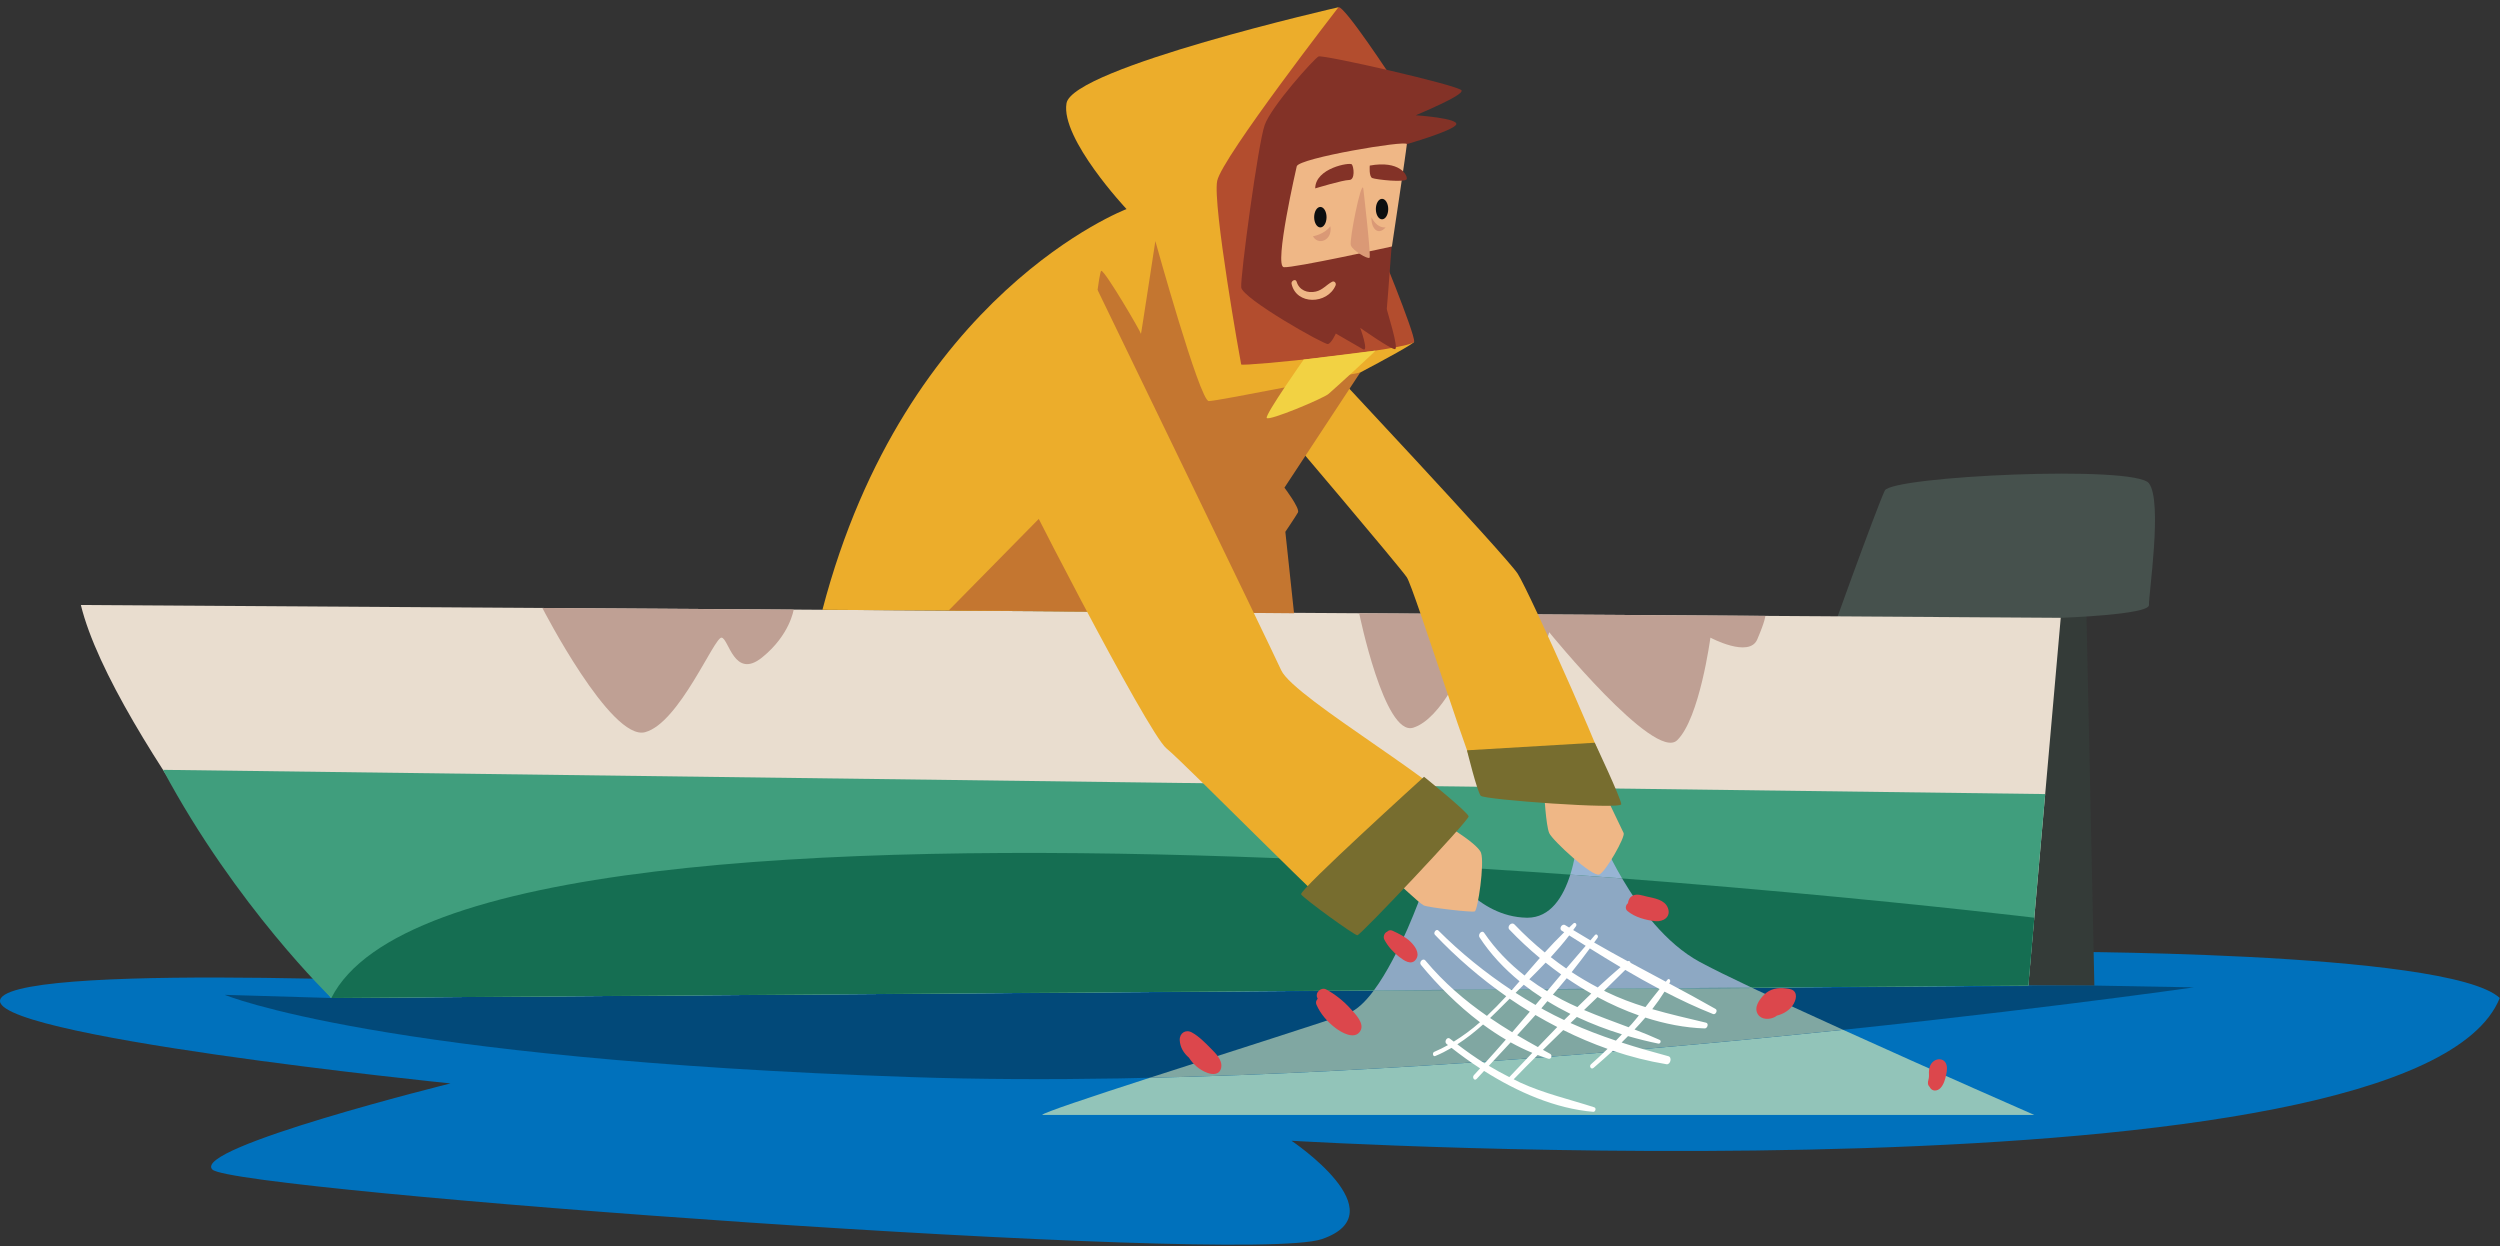 <?xml version="1.0" encoding="UTF-8"?>
<svg width="347px" height="173px" viewBox="0 0 347 173" version="1.1" xmlns="http://www.w3.org/2000/svg" xmlns:xlink="http://www.w3.org/1999/xlink">
    <rect x="0" y="0" width="347" height="173" fill="#333333" stroke="none"/>
    <title>Artboard Copy 3</title>
    <g id="Artboard-Copy-3" stroke="none" stroke-width="1" fill="none" fill-rule="evenodd">
        <path d="M70.752,136.796 C70.752,136.796 3.756,133.372 0.143,138.521 C-3.47,143.671 62.53,150.379 62.53,150.379 C62.53,150.379 26.438,159.337 29.484,162.337 C32.53,165.337 172.733,175.643 183.465,171.99 C194.197,168.337 179.259,158.337 179.259,158.337 C179.259,158.337 335.218,167.671 346.968,138.521 C339.808,131.885 282.361,132.088 282.361,132.088 L70.752,136.796" id="Fill-114" fill="#0071BC"></path>
        <path d="M45.99,138.521 L31.197,138.085 C31.197,138.085 52.53,147.001 126.53,149.502 C200.53,152.004 304.489,137.046 304.489,137.046 L290.697,136.796 L45.99,138.521" id="Fill-115" fill="#024979"></path>
        <polyline id="Fill-116" fill="#343B38" points="289.53 82.004 290.697 136.796 281.53 136.796 279.697 83.379 289.53 82.004"></polyline>
        <path d="M253.113,91.087 C253.113,90.837 260.613,70.087 261.613,68.087 C262.613,66.087 296.363,64.504 298.28,67.087 C300.197,69.671 298.197,82.61 298.28,83.974 C298.363,85.337 286.03,85.754 286.03,85.754 L253.113,91.087" id="Fill-117" fill="#46514D"></path>
        <path d="M11.224,83.974 L286.03,85.754 L281.53,136.796 L45.99,138.521 C45.99,138.521 15.668,102.194 11.224,83.974" id="Fill-118" fill="#E9DDCF"></path>
        <path d="M22.623,106.854 L283.873,110.218 L281.53,136.796 L45.99,138.521 C45.99,138.521 32.79,125.831 22.623,106.854" id="Fill-119" fill="#409E7D"></path>
        <path d="M45.99,138.521 L281.53,136.796 L282.361,127.379 C282.361,127.379 64.951,101.038 45.99,138.521" id="Fill-120" fill="#156E52"></path>
        <path d="M75.283,84.389 C75.283,84.389 84.78,102.879 89.53,101.629 C94.28,100.379 99.155,88.379 100.155,88.504 C101.155,88.629 101.905,94.379 105.78,91.254 C109.655,88.129 110.158,84.615 110.158,84.615 L75.283,84.389" id="Fill-121" fill="#BFA094"></path>
        <path d="M188.656,85.123 C188.656,85.123 192.155,102.254 196.155,101.004 C200.155,99.754 203.405,91.879 203.405,91.879 C203.405,91.879 203.905,99.129 208.53,97.004 C213.155,94.879 215.03,87.754 215.03,87.754 C215.03,87.754 229.655,105.754 232.78,102.754 C235.905,99.754 237.405,88.504 237.405,88.504 C237.405,88.504 242.78,91.379 243.905,88.754 C245.03,86.129 245.029,85.488 245.029,85.488 L188.656,85.123" id="Fill-122" fill="#BFA094"></path>
        <path d="M282.361,154.754 L144.655,154.754 C144.655,154.489 151.406,152.243 159.56,149.603 C193.022,148.843 228.4,145.826 255.825,142.94 C268.635,148.748 282.361,154.754 282.361,154.754 M190.669,137.501 C190.679,137.488 190.689,137.475 190.699,137.461 L243.121,137.077 C243.159,137.095 243.196,137.113 243.234,137.131 L190.669,137.501" id="Fill-123" fill="#92C4B9"></path>
        <path d="M159.56,149.603 C170.625,146.02 184.276,141.708 187.155,140.629 C188.343,140.184 189.538,139.019 190.669,137.501 L243.234,137.131 C246.886,138.86 251.298,140.887 255.825,142.94 C228.4,145.826 193.022,148.843 159.56,149.603" id="Fill-124" fill="#80A7A2"></path>
        <path d="M225.15,121.927 C222.798,121.748 220.395,121.57 217.959,121.396 C219.084,117.835 219.155,114.004 219.155,114.004 L222.03,115.697 C222.03,115.697 223.119,118.471 225.15,121.927" id="Fill-125" fill="#97B4D4"></path>
        <path d="M190.699,137.461 C194.317,132.585 197.28,124.129 197.28,124.129 L200.882,120.28 C200.905,120.32 204.925,127.254 211.905,127.379 C211.938,127.38 211.969,127.38 212.001,127.38 C215.212,127.379 216.983,124.49 217.959,121.396 C220.395,121.57 222.798,121.748 225.15,121.927 C227.525,125.969 231.188,130.943 235.905,133.504 C237.491,134.365 240.029,135.612 243.121,137.077 L190.699,137.461" id="Fill-126" fill="#8DA8C3"></path>
        <path d="M177.836,59.293 C177.836,59.293 194.251,78.629 195.266,80.129 C196.28,81.629 204.898,109.201 205.713,109.212 C206.527,109.222 223.276,111.054 223.905,110.254 C224.534,109.454 212.28,82.129 210.655,79.629 C209.03,77.129 183.265,49.648 183.265,49.648 L177.836,59.293" id="Fill-127" fill="#ECAD2B"></path>
        <path d="M185.78,1.004 C185.78,1.004 148.863,9.421 148.03,14.337 C147.197,19.254 156.363,29.02 156.363,29.02 C156.363,29.02 125.655,40.652 114.154,84.641 C113.905,84.639 179.259,85.062 179.259,85.062 C179.259,85.062 177.113,74.421 176.197,72.087 C175.28,69.754 180.363,56.087 180.363,56.087 C180.363,56.087 196.35,47.924 196.28,47.421 C196.211,46.917 181.78,31.566 181.78,31.566 L185.78,1.004" id="Fill-128" fill="#ECAD2B"></path>
        <path d="M185.78,1.004 C185.78,1.004 169.613,21.866 168.947,25.101 C168.28,28.337 172.188,50.254 172.276,50.587 C172.363,50.921 196.113,48.504 196.28,47.421 C196.447,46.337 190.968,33.087 190.968,33.087 L193.363,11.087 C193.363,11.087 186.613,0.754 185.78,1.004" id="Fill-129" fill="#B34D2E"></path>
        <path d="M193.613,28.004 C193.613,28.004 192.53,42.754 192.488,42.879 C192.447,43.004 194.238,48.462 193.613,48.462 C192.988,48.462 188.797,45.504 188.797,45.504 C188.797,45.504 190.072,49.004 189.155,48.462 C188.238,47.921 185.409,46.296 185.409,46.296 C185.409,46.296 184.822,47.629 184.322,47.754 C183.822,47.879 172.405,41.421 172.28,39.879 C172.155,38.337 174.613,20.004 175.53,17.379 C176.447,14.754 182.413,8.129 183.013,7.837 C183.613,7.546 202.488,11.837 202.863,12.546 C203.238,13.254 196.405,16.004 196.53,16.004 C196.655,16.004 202.572,16.421 202.113,17.296 C201.655,18.171 195.266,20.004 195.266,20.004 L193.613,28.004" id="Fill-130" fill="#833227"></path>
        <path d="M179.988,23.087 C179.988,23.087 176.78,36.962 178.197,37.087 C179.613,37.212 193.197,34.212 193.197,34.212 C193.197,34.212 195.251,20.587 195.266,20.004 C195.28,19.421 180.246,21.941 179.988,23.087" id="Fill-131" fill="#EFB786"></path>
        <path d="M184.124,30.145 C184.124,30.93 183.739,31.566 183.265,31.566 C182.79,31.566 182.405,30.93 182.405,30.145 C182.405,29.359 182.79,28.723 183.265,28.723 C183.739,28.723 184.124,29.359 184.124,30.145" id="Fill-132" fill="#0C0E0F"></path>
        <path d="M192.686,29.02 C192.686,29.805 192.302,30.441 191.827,30.441 C191.352,30.441 190.968,29.805 190.968,29.02 C190.968,28.234 191.352,27.598 191.827,27.598 C192.302,27.598 192.686,28.234 192.686,29.02" id="Fill-133" fill="#0C0E0F"></path>
        <path d="M189.218,26.108 C189.218,26.108 190.322,35.525 190.093,35.775 C189.863,36.025 187.697,34.754 187.488,34.025 C187.28,33.296 188.905,25.087 189.218,26.108" id="Fill-134" fill="#DA9976"></path>
        <path d="M182.238,32.796 C182.238,32.796 183.843,32.525 184.655,31.4 C184.988,33.4 182.947,34.108 182.238,32.796" id="Fill-135" fill="#DA9976"></path>
        <path d="M190.363,30.145 C190.363,30.145 190.988,31.65 192.322,31.566 C191.259,32.775 190.28,31.681 190.363,30.145" id="Fill-136" fill="#DA9976"></path>
        <path d="M182.551,26.15 C182.551,26.15 186.384,24.983 187.259,24.983 C188.134,24.983 187.905,23.129 187.634,22.816 C187.363,22.504 182.572,23.316 182.551,26.15" id="Fill-137" fill="#833227"></path>
        <path d="M190.124,22.983 C190.124,22.983 189.988,24.504 190.468,24.712 C190.947,24.921 195.155,25.4 195.259,24.837 C195.363,24.275 194.228,22.233 190.124,22.983" id="Fill-138" fill="#833227"></path>
        <path d="M184.884,39.114 C184.088,39.548 183.577,40.251 182.643,40.467 C181.481,40.736 180.32,40.284 179.969,39.094 C179.834,38.634 179.18,38.984 179.267,39.385 C179.919,42.393 184.264,42.25 185.377,39.619 C185.51,39.304 185.21,38.935 184.884,39.114" id="Fill-139" fill="#EFB786"></path>
        <path d="M188.797,51.705 C188.797,51.705 169.03,55.671 167.78,55.671 C166.53,55.671 160.363,33.462 160.363,33.462 C160.363,33.462 158.363,46.587 158.363,46.337 C158.363,46.087 153.447,37.671 152.863,37.587 C152.28,37.504 149.613,66.504 149.613,66.504 L131.697,84.712 L179.613,85.123 L178.405,73.816 C178.405,73.816 179.843,71.691 180.155,71.129 C180.468,70.566 178.28,67.691 178.28,67.691 L188.797,51.705" id="Fill-140" fill="#C47630"></path>
        <path d="M152.344,40.246 C152.344,40.246 176.016,89.074 177.836,93.039 C179.655,97.004 202.727,110.129 202.878,113.254 C203.03,116.379 188.535,128.654 187.47,128.454 C186.405,128.254 164.53,106.004 161.905,103.879 C159.28,101.754 140.53,65.254 139.28,62.129 C138.03,59.004 142.697,41.617 152.344,40.246" id="Fill-141" fill="#ECAD2B"></path>
        <path d="M198.905,113.421 C198.905,113.421 205.072,116.894 205.572,118.387 C206.072,119.879 205.113,126.337 204.697,126.504 C204.28,126.671 198.238,125.962 197.613,125.671 C196.988,125.379 193.238,121.796 193.238,121.796 L198.905,113.421" id="Fill-142" fill="#EFB786"></path>
        <path d="M214.324,109.991 C214.324,109.991 214.572,114.587 215.03,115.629 C215.488,116.671 221.072,121.796 221.988,121.379 C222.905,120.962 225.613,116.171 225.363,115.629 C225.113,115.087 222.822,110.337 222.822,110.337 L214.324,109.991" id="Fill-143" fill="#EFB786"></path>
        <path d="M197.655,107.816 C197.655,107.816 180.28,123.566 180.593,124.129 C180.905,124.691 187.968,129.816 188.405,129.816 C188.843,129.816 203.905,113.879 203.843,113.316 C203.78,112.754 197.655,107.816 197.655,107.816" id="Fill-144" fill="#776D2F"></path>
        <path d="M203.618,104.142 C203.618,104.142 205.03,109.908 205.53,110.456 C206.03,111.004 225.03,112.379 225.03,111.629 C225.03,110.879 221.351,103.091 221.351,103.091 L203.618,104.142" id="Fill-145" fill="#776D2F"></path>
        <path d="M180.954,49.903 C180.954,49.903 175.613,57.504 175.822,58.004 C176.03,58.504 183.613,55.337 184.405,54.671 C185.197,54.004 191.055,48.643 190.904,48.665 C190.753,48.688 180.954,49.903 180.954,49.903" id="Fill-146" fill="#F2D243"></path>
        <path d="M228.387,139.785 C226.562,139.218 224.761,138.552 222.98,137.686 C222.867,137.631 222.757,137.569 222.643,137.513 C223.631,136.556 224.612,135.592 225.588,134.623 C227.158,135.545 228.746,136.438 230.352,137.285 C229.683,138.106 229.033,138.943 228.387,139.785 Z M226.48,142.136 C226.343,142.29 226.194,142.432 226.054,142.583 C223.986,141.803 221.904,141.057 219.866,140.191 C220.49,139.593 221.114,138.995 221.736,138.395 C223.592,139.393 225.514,140.252 227.474,140.942 C227.149,141.345 226.824,141.749 226.48,142.136 Z M224.288,144.44 C222.153,143.723 220.052,142.93 217.988,141.996 C218.281,141.714 218.574,141.432 218.868,141.151 C220.903,142.105 223.007,142.909 225.123,143.562 C224.842,143.852 224.572,144.153 224.288,144.44 Z M217.1,141.582 C216.174,141.143 215.251,140.684 214.339,140.181 C214.205,140.108 214.075,140.028 213.942,139.953 C214.227,139.627 214.497,139.289 214.779,138.96 C215.814,139.596 216.881,140.187 217.974,140.73 C217.685,141.017 217.387,141.293 217.1,141.582 Z M213.461,145.334 C212.483,144.792 211.518,144.246 210.577,143.688 C211.427,142.756 212.283,141.83 213.12,140.884 C214.113,141.472 215.127,142.02 216.15,142.55 C215.245,143.472 214.353,144.403 213.461,145.334 Z M209.491,149.502 C208.524,149.012 207.576,148.492 206.65,147.934 C207.66,146.852 208.669,145.775 209.678,144.679 C210.659,145.224 211.663,145.711 212.686,146.136 C211.614,147.259 210.551,148.383 209.491,149.502 Z M202.281,144.951 C203.544,144.138 204.723,143.21 205.844,142.2 C206.869,142.956 207.926,143.659 209.013,144.297 C208.047,145.407 207.065,146.506 206.073,147.597 C204.766,146.784 203.508,145.89 202.281,144.951 Z M208.868,139.288 C209.089,139.066 209.317,138.841 209.542,138.618 C210.456,139.247 211.391,139.845 212.337,140.425 C211.53,141.38 210.709,142.325 209.892,143.273 C208.844,142.638 207.823,141.98 206.823,141.299 C207.513,140.643 208.191,139.969 208.868,139.288 Z M211.499,136.683 C212.3,137.311 213.138,137.898 213.998,138.456 C213.709,138.8 213.42,139.144 213.131,139.488 C212.198,138.947 211.272,138.391 210.364,137.804 C210.74,137.434 211.12,137.057 211.499,136.683 Z M214.536,133.615 C215.238,134.175 215.954,134.725 216.693,135.252 C216.041,136.026 215.39,136.801 214.739,137.576 C213.891,137.058 213.062,136.513 212.268,135.924 C213.032,135.165 213.793,134.398 214.536,133.615 Z M217.807,129.836 C218.565,130.316 219.327,130.796 220.095,131.278 C219.191,132.324 218.285,133.369 217.392,134.424 C216.661,133.922 215.946,133.397 215.246,132.853 C216.147,131.873 217.01,130.87 217.807,129.836 Z M220.867,137.905 C220.217,138.521 219.584,139.158 218.942,139.785 C218.226,139.463 217.514,139.129 216.814,138.762 C216.384,138.536 215.962,138.297 215.542,138.055 C216.183,137.297 216.836,136.547 217.461,135.778 C218.564,136.533 219.701,137.244 220.867,137.905 Z M224.931,134.238 C223.862,135.158 222.806,136.098 221.767,137.062 C220.526,136.409 219.318,135.699 218.148,134.932 C219.014,133.848 219.85,132.747 220.669,131.636 C222.074,132.514 223.494,133.385 224.931,134.238 Z M238.122,140.042 C235.994,138.827 233.843,137.665 231.688,136.513 L231.793,136.326 C231.911,136.1 231.693,135.713 231.454,135.974 C231.371,136.066 231.297,136.167 231.214,136.26 C229.581,135.388 227.949,134.517 226.321,133.637 C226.281,133.449 226.113,133.315 225.911,133.416 C224.353,132.57 222.803,131.707 221.265,130.82 C221.423,130.601 221.587,130.387 221.742,130.168 C221.916,129.921 221.613,129.518 221.376,129.787 C221.163,130.029 220.958,130.277 220.747,130.519 C219.946,130.053 219.151,129.576 218.359,129.09 C218.49,128.91 218.625,128.733 218.75,128.551 C218.925,128.298 218.65,127.944 218.389,128.176 C218.185,128.356 217.994,128.558 217.794,128.744 C217.614,128.632 217.431,128.526 217.251,128.413 C216.802,128.129 216.341,128.907 216.76,129.173 C216.876,129.247 216.995,129.322 217.112,129.396 C216.193,130.294 215.292,131.224 214.416,132.199 C212.943,130.999 211.542,129.708 210.224,128.329 C209.788,127.873 209.115,128.617 209.502,129.023 C210.794,130.382 212.213,131.708 213.729,132.969 C213.02,133.774 212.316,134.589 211.609,135.405 C209.471,133.725 207.561,131.773 206.008,129.486 C205.689,129.016 205.09,129.691 205.362,130.107 C206.867,132.414 208.766,134.433 210.913,136.2 C210.551,136.615 210.191,137.032 209.825,137.442 C206.166,135.023 202.728,132.239 199.642,129.154 C199.355,128.867 198.906,129.471 199.16,129.739 C202.116,132.86 205.455,135.748 209.065,138.28 C208.199,139.224 207.309,140.136 206.387,141.004 C203.296,138.855 200.436,136.417 197.848,133.324 C197.497,132.904 196.915,133.549 197.224,133.924 C199.563,136.762 202.336,139.549 205.42,141.885 C204.28,142.884 203.07,143.784 201.784,144.574 C201.606,144.434 201.422,144.306 201.246,144.164 C200.85,143.845 200.406,144.593 200.775,144.892 L200.981,145.055 C200.361,145.4 199.725,145.722 199.06,146.002 C198.785,146.119 198.878,146.709 199.199,146.58 C199.999,146.258 200.747,145.866 201.473,145.445 C202.719,146.425 204.045,147.385 205.437,148.292 C205.15,148.604 204.869,148.92 204.578,149.229 C204.297,149.53 204.633,150.099 204.957,149.755 C205.3,149.388 205.646,149.012 205.99,148.644 C210.625,151.579 215.911,153.884 221.143,154.32 C221.451,154.346 221.599,153.796 221.289,153.696 C217.833,152.574 214.363,151.794 211.034,150.272 C210.717,150.127 210.412,149.958 210.099,149.805 C211.196,148.668 212.304,147.543 213.427,146.434 C213.919,146.621 214.414,146.797 214.915,146.953 C215.315,147.077 215.506,146.456 215.16,146.269 C214.822,146.086 214.495,145.902 214.16,145.719 C215.097,144.801 216.034,143.884 216.979,142.974 C218.98,143.97 221.036,144.841 223.131,145.583 C222.375,146.31 221.615,147.032 220.826,147.726 C220.53,147.987 220.846,148.515 221.184,148.223 C222.061,147.467 222.965,146.67 223.867,145.844 C226.301,146.665 228.788,147.301 231.31,147.716 C231.854,147.805 232.126,146.751 231.571,146.603 C229.368,146.015 227.207,145.394 225.079,144.702 C225.381,144.412 225.673,144.108 225.97,143.811 C227.376,144.218 228.782,144.569 230.17,144.85 C230.464,144.91 230.64,144.465 230.354,144.335 C229.21,143.814 228.046,143.344 226.875,142.894 C227.388,142.352 227.892,141.802 228.374,141.239 C231.081,142.111 233.85,142.656 236.614,142.746 C236.993,142.759 237.215,142.049 236.8,141.949 C234.26,141.339 231.775,140.78 229.332,140.069 C229.95,139.279 230.52,138.468 231.035,137.639 C233.251,138.786 235.495,139.848 237.773,140.748 C238.137,140.892 238.458,140.233 238.122,140.042 L238.122,140.042 Z" id="Fill-147" fill="#FFFFFE"></path>
        <path d="M168.077,145.541 C167.301,144.754 166.405,143.835 165.428,143.302 C164.572,142.835 163.7,143.398 163.747,144.381 C163.796,145.379 164.311,146.19 165.029,146.809 C165.625,147.751 166.495,148.505 167.585,148.913 C168.365,149.206 169.333,149.173 169.506,148.158 C169.685,147.114 168.732,146.204 168.077,145.541" id="Fill-148" fill="#DC474C"></path>
        <path d="M187.426,139.981 C186.457,138.919 185.35,138.039 184.092,137.341 C183.387,136.949 182.476,137.767 182.854,138.534 L182.902,138.626 C182.695,138.828 182.591,139.14 182.718,139.437 C183.272,140.722 184.241,141.833 185.351,142.676 C186.17,143.297 187.981,144.369 188.786,143.147 C189.491,142.079 188.076,140.693 187.426,139.981" id="Fill-149" fill="#DC474C"></path>
        <path d="M195.767,130.703 C195.065,130.022 194.158,129.591 193.28,129.185 C192.971,129.042 192.721,129.13 192.541,129.319 C192.179,129.447 191.927,130.01 192.149,130.426 C192.642,131.351 193.363,132.161 194.193,132.8 C194.85,133.306 195.92,134.095 196.563,133.119 C197.118,132.278 196.363,131.281 195.767,130.703" id="Fill-150" fill="#DC474C"></path>
        <path d="M231.507,126.036 C231.074,124.872 229.62,124.676 228.583,124.442 C227.975,124.304 227.259,124.014 226.654,124.3 C226.203,124.513 226.01,124.916 225.96,125.364 C225.639,125.617 225.523,126.142 225.89,126.45 C226.925,127.317 228.446,127.723 229.767,127.859 C230.851,127.97 231.969,127.28 231.507,126.036" id="Fill-151" fill="#DC474C"></path>
        <path d="M249.141,137.739 C248.881,137.285 248.338,137.254 247.868,137.192 C246.741,137.044 245.668,137.251 244.846,138.079 C244.183,138.748 243.383,139.861 244.008,140.807 C244.516,141.576 245.672,141.539 246.391,141.134 L246.64,140.964 C246.748,140.937 246.854,140.907 246.951,140.875 C247.895,140.569 248.779,139.908 249.138,138.953 C249.285,138.562 249.36,138.119 249.141,137.739" id="Fill-152" fill="#DC474C"></path>
        <path d="M269.983,147.414 C269.643,146.963 269.011,146.926 268.543,147.195 C267.937,147.543 267.727,148.214 267.734,148.877 C267.736,149.139 267.762,149.399 267.712,149.659 C267.642,150.021 267.501,150.318 267.687,150.677 L267.854,150.896 L267.865,150.93 C268.189,151.526 268.907,151.467 269.335,151.022 C269.795,150.541 270.011,149.766 270.138,149.131 C270.249,148.584 270.341,147.891 269.983,147.414" id="Fill-153" fill="#DC474C"></path>
    </g>
</svg>